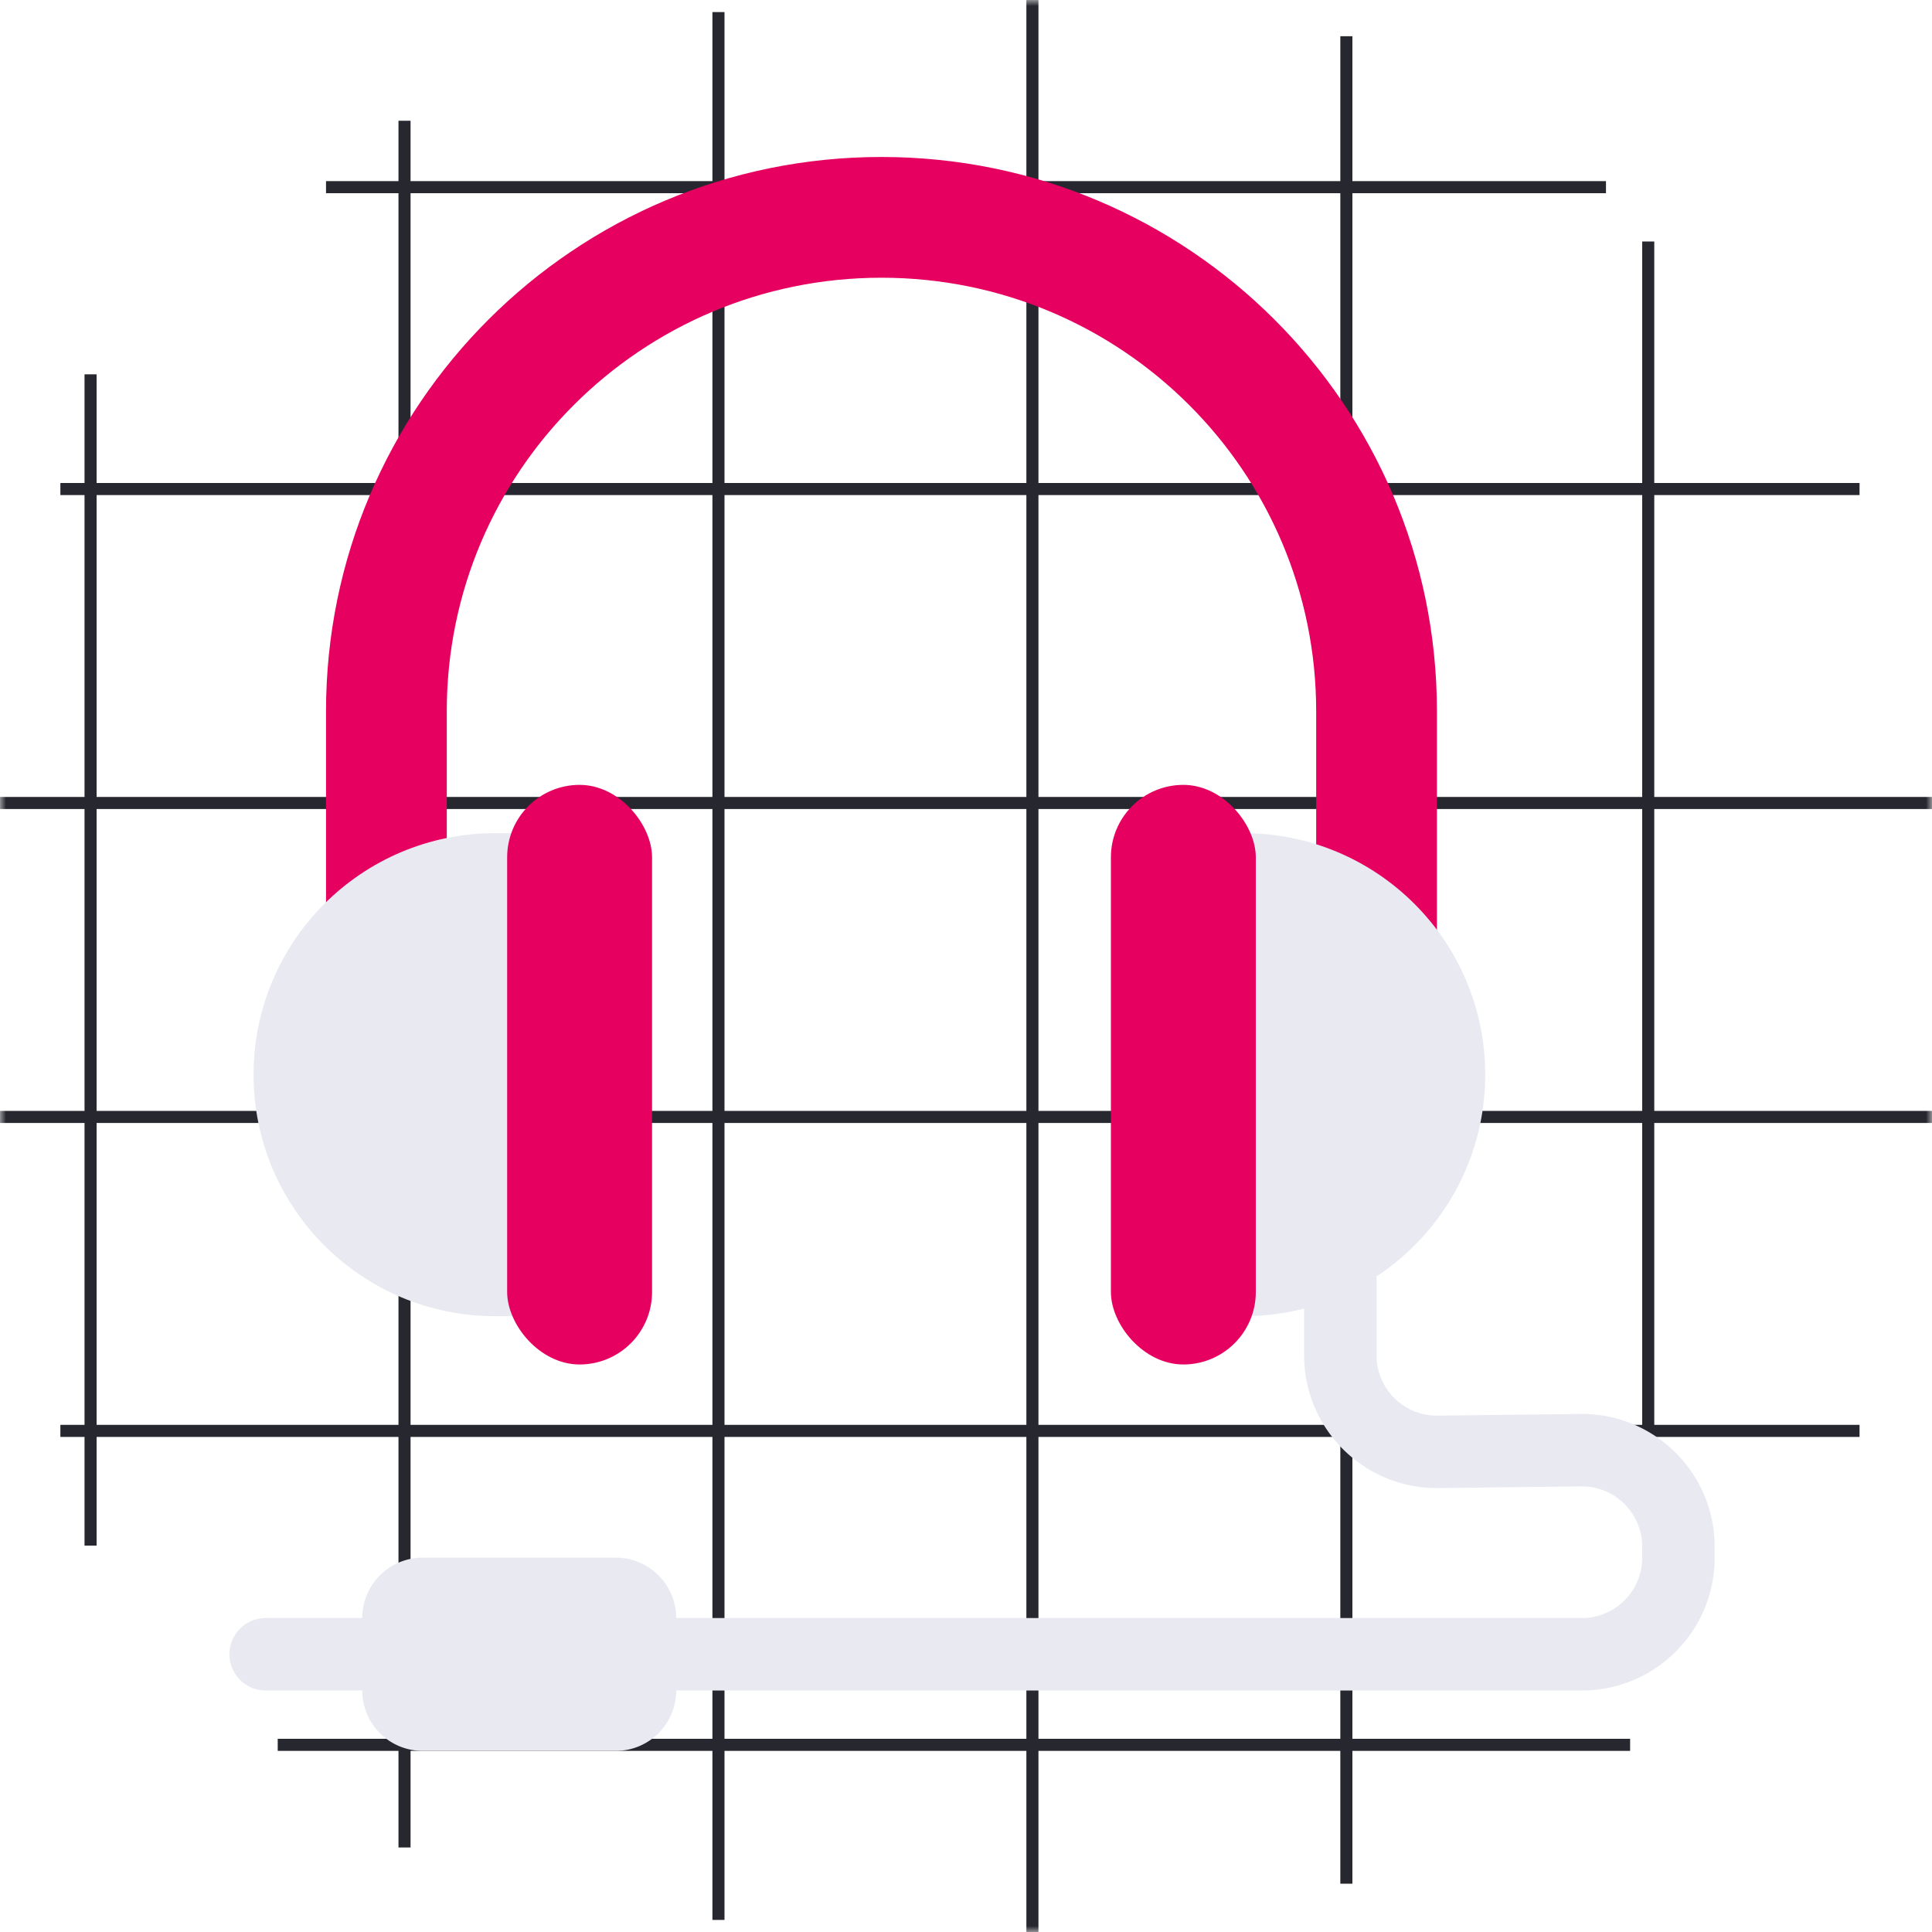 <svg xmlns="http://www.w3.org/2000/svg" xmlns:xlink="http://www.w3.org/1999/xlink" width="160" height="160" viewBox="0 0 160 160">
    <defs>
        <path id="a" d="M0 0h160v160H0z"/>
    </defs>
    <g fill="none" fill-rule="evenodd">
        <g>
            <mask id="b" fill="#fff">
                <use xlink:href="#a"/>
            </mask>
            <path fill="#272730" d="M8 128H7v-9H5v-1h2V93h-8v-1h8V67h-8v-1h8V41H5v-1h2v-9h1v9h25V16h-6v-1h6v-5h1v5h25V1h1v14h25V-1h1v16h25V3h1v12h21v1h-21v24h24V20h1v20h17v1h-17v25h23v1h-23v25h23v1h-23v25h17v1h-17v19h-1v-19h-24v25h23v1h-23v11h-1v-11H86v15h-1v-15H60v14h-1v-14H34v8h-1v-8H23v-1h10v-25H8v9zm51-9H34v25h25v-25zm26 0H60v25h25v-25zm26 0H86v25h25v-25zM8 118h25V93H8v25zm51-25H34v25h25V93zm26 0H60v25h25V93zm26 0H86v25h25V93zm25 0h-24v25h24V93zM8 92h25V67H8v25zm51-25H34v25h25V67zm26 0H60v25h25V67zm26 0H86v25h25V67zm25 0h-24v25h24V67zM8 66h25V41H8v25zm51-25H34v25h25V41zm26 0H60v25h25V41zm26 0H86v25h25V41zm25 0h-24v25h24V41zM59 16H34v24h25V16zm26 0H60v24h25V16zm26 0H86v24h25V16z" mask="url(#b)"/>
        </g>
        <path fill="#E9E9F2" d="M22 140a3 3 0 0 1 0-6h8a5 5 0 0 1 5-5h16a5 5 0 0 1 5 5h75a5 5 0 0 0 5-5v-.964a5 5 0 0 0-5.06-4.94l-11.81.14-.048.001H119c-6.075 0-11-4.924-11-11V102a3 3 0 0 1 6 0v10.238a5 5 0 0 0 5 5h.06l11.81-.141c6.074-.073 11.057 4.793 11.13 10.868V129c0 6.075-4.925 11-11 11H56a5 5 0 0 1-5 5H35a5 5 0 0 1-5-5z"/>
        <g transform="translate(21 13)">
            <path fill="#E60060" d="M16 76V45.903C16 26.077 32.115 10 52 10s36 16.077 36 35.903V76h10V45.903C98 20.549 77.402 0 52 0S6 20.549 6 45.903V76h10z"/>
            <path fill="#E9E9F2" d="M20 56h4v40h-4C8.954 96 0 87.046 0 76s8.954-20 20-20zM82 56h-4v40h4c11.046 0 20-8.954 20-20s-8.954-20-20-20z"/>
            <rect width="12" height="48" x="21" y="52" fill="#E60060" rx="6"/>
            <rect width="12" height="48" x="71" y="52" fill="#E60060" rx="6"/>
        </g>
    </g>
</svg>
